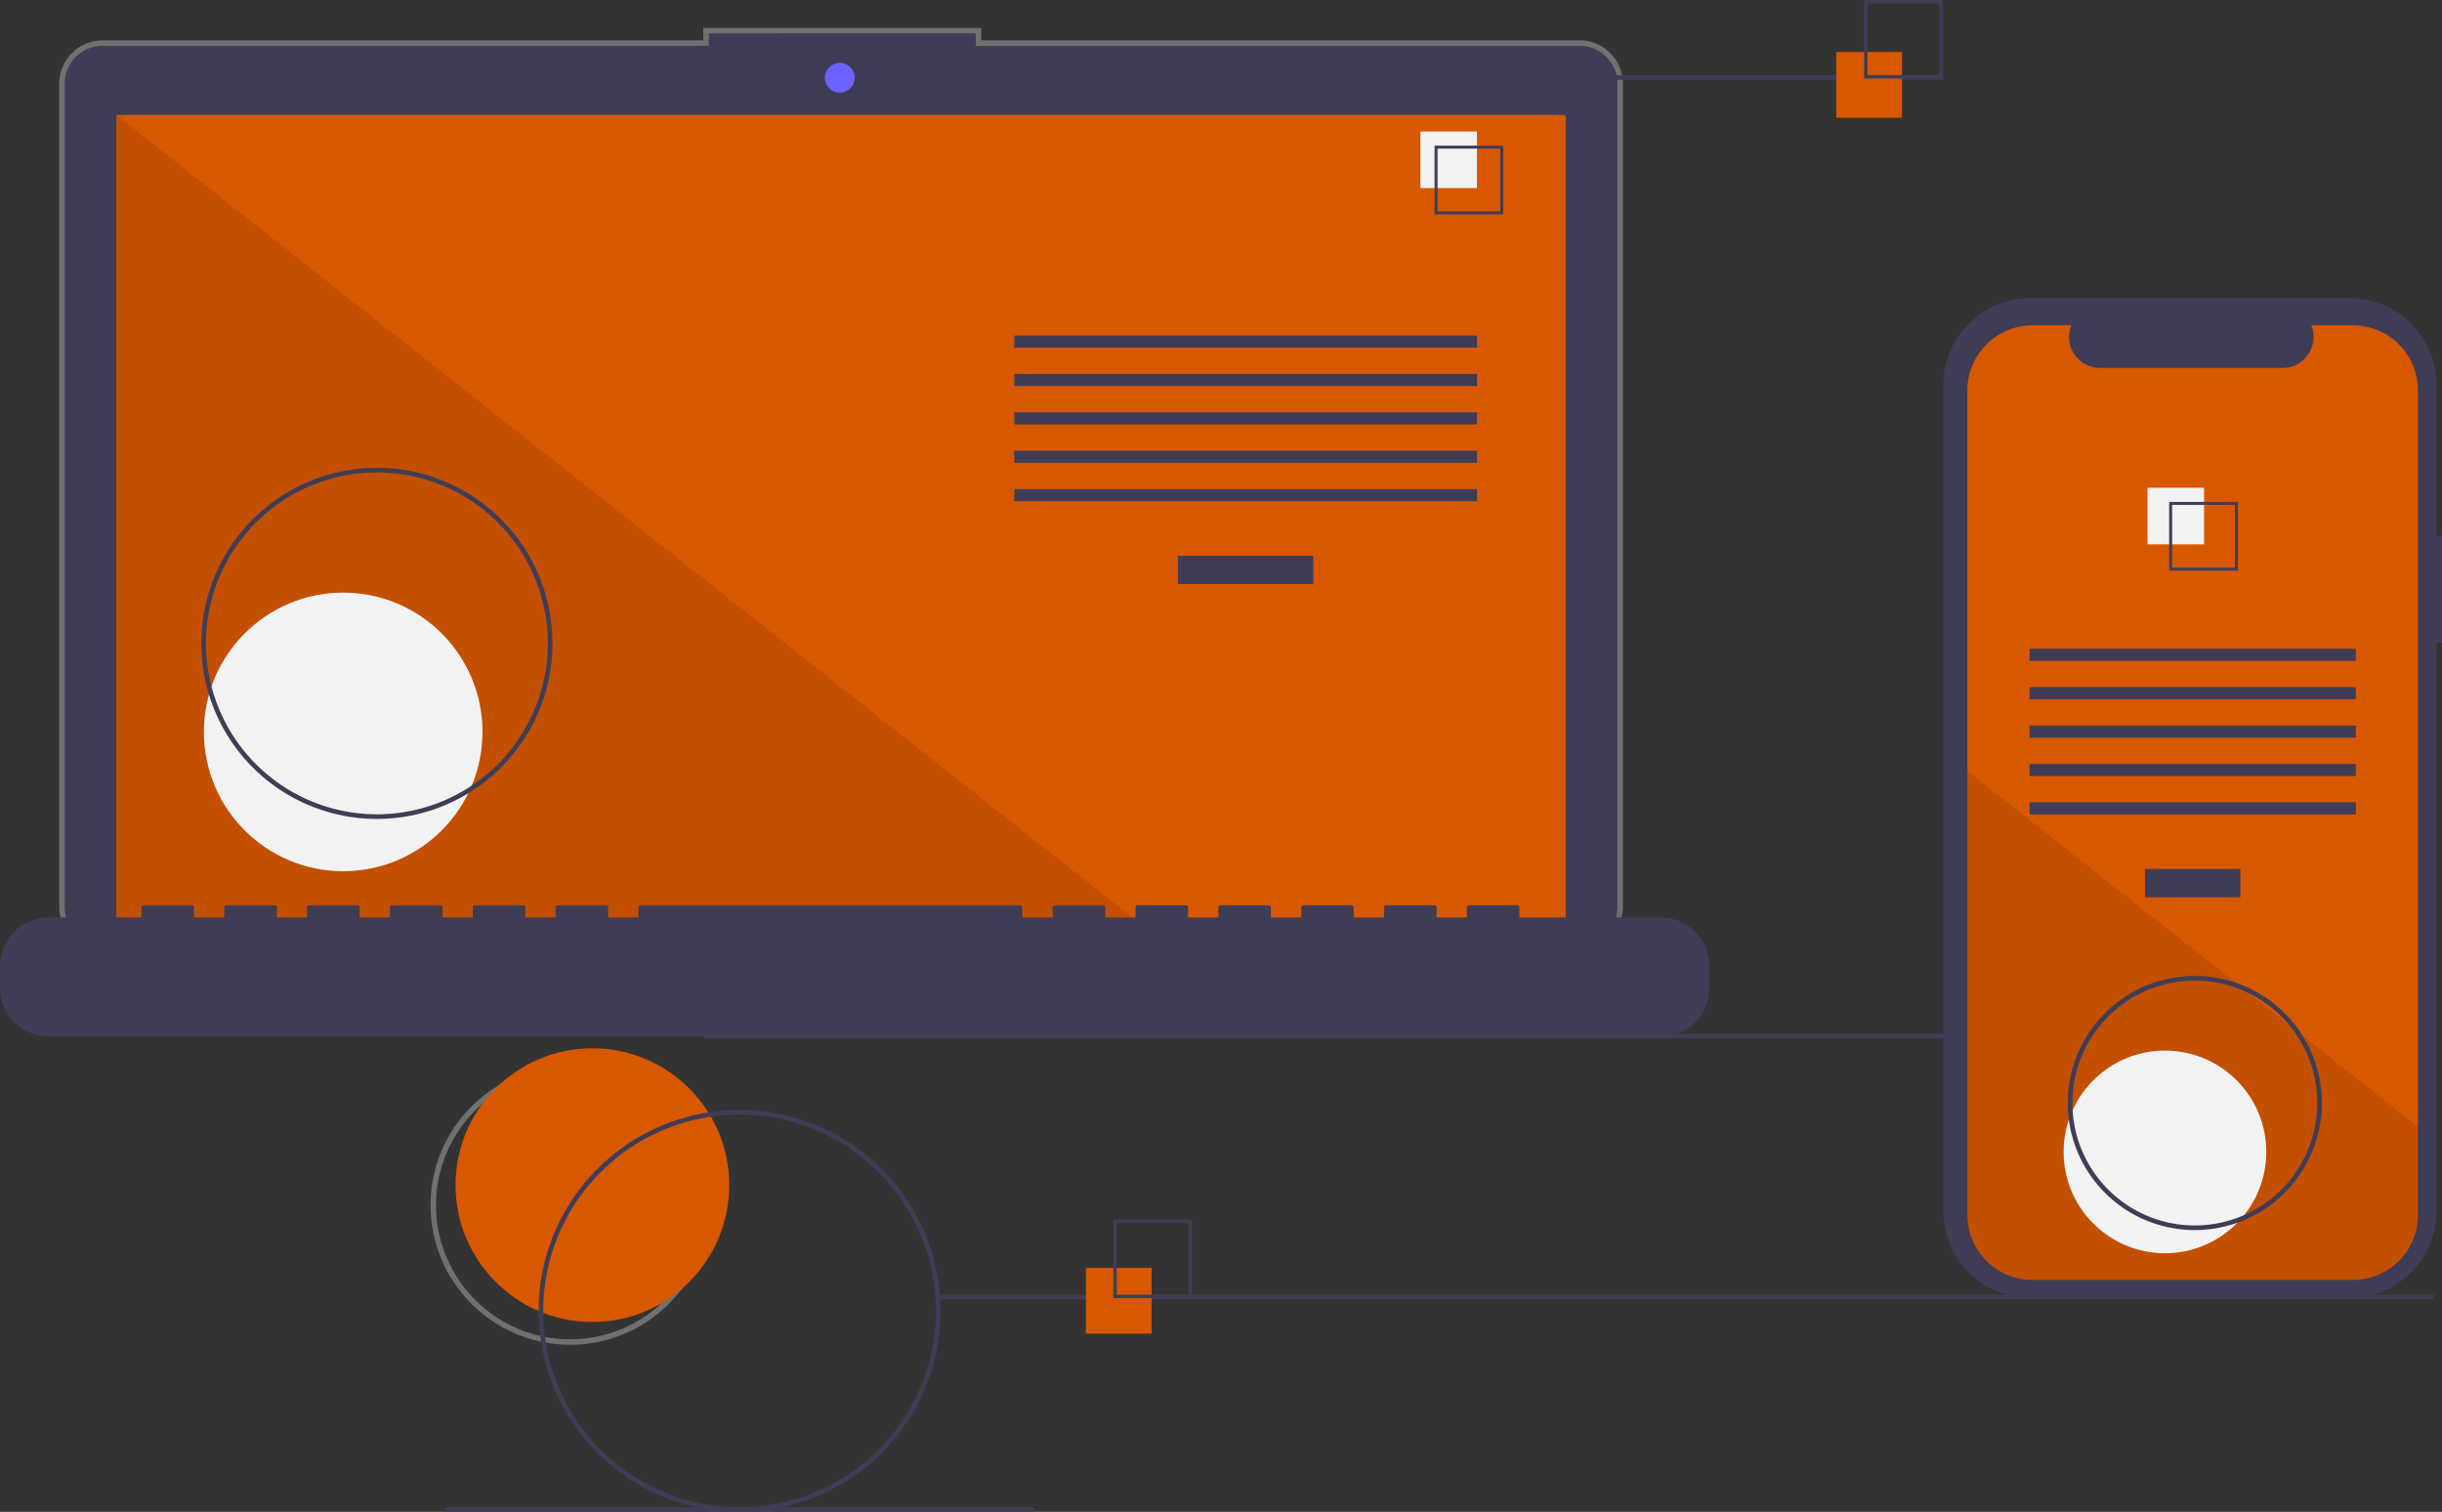 <svg xmlns="http://www.w3.org/2000/svg" width="445.848" height="276.044" viewBox="0 0 445.848 276.044">
  <rect x="0" y="0" width="445.848" height="276.044" fill="#333333" stroke="none"/>
  <g id="illustration" transform="translate(0 0)">
    <circle id="Ellipse_1" data-name="Ellipse 1" cx="24.985" cy="24.985" r="24.985" transform="translate(79.111 195.061)" fill="none" stroke="#707070" stroke-width="1"/>
    <circle id="Ellipse_2" data-name="Ellipse 2" cx="24.985" cy="24.985" r="24.985" transform="translate(83.173 191.405)" fill="#d85800"/>
    <rect id="Rectangle_1" data-name="Rectangle 1" width="309.132" height="0.843" transform="translate(128.28 188.744)" fill="#3f3d56"/>
    <path id="Path_10" data-name="Path 10" d="M334.3,138.28H224.576v-2.261H174.823v2.261H64.648a7.422,7.422,0,0,0-7.422,7.422V295.946a7.422,7.422,0,0,0,7.422,7.422H334.3a7.422,7.422,0,0,0,7.422-7.422V145.7a7.422,7.422,0,0,0-7.422-7.422Z" transform="translate(-45.919 -130.414)" fill="#3f3d56" stroke="#707070" stroke-width="1"/>
    <rect id="Rectangle_2" data-name="Rectangle 2" width="264.593" height="149.257" transform="translate(21.258 20.983)" fill="#d85800"/>
    <circle id="Ellipse_3" data-name="Ellipse 3" cx="2.714" cy="2.714" r="2.714" transform="translate(150.614 11.484)" fill="#6c63ff"/>
    <path id="Path_11" data-name="Path 11" d="M239.33,199.011H50.406V49.754Z" transform="translate(-29.148 -28.771)" opacity="0.1"/>
    <circle id="Ellipse_4" data-name="Ellipse 4" cx="25.433" cy="25.433" r="25.433" transform="translate(37.225 108.204)" fill="#f2f2f2"/>
    <rect id="Rectangle_3" data-name="Rectangle 3" width="24.716" height="5.165" transform="translate(215.065 101.478)" fill="#3f3d56"/>
    <rect id="Rectangle_4" data-name="Rectangle 4" width="84.476" height="2.213" transform="translate(185.185 61.269)" fill="#3f3d56"/>
    <rect id="Rectangle_5" data-name="Rectangle 5" width="84.476" height="2.213" transform="translate(185.185 68.278)" fill="#3f3d56"/>
    <rect id="Rectangle_6" data-name="Rectangle 6" width="84.476" height="2.213" transform="translate(185.185 75.287)" fill="#3f3d56"/>
    <rect id="Rectangle_7" data-name="Rectangle 7" width="84.476" height="2.213" transform="translate(185.185 82.296)" fill="#3f3d56"/>
    <rect id="Rectangle_8" data-name="Rectangle 8" width="84.476" height="2.213" transform="translate(185.185 89.305)" fill="#3f3d56"/>
    <rect id="Rectangle_9" data-name="Rectangle 9" width="10.329" height="10.329" transform="translate(259.332 24.011)" fill="#f2f2f2"/>
    <path id="Path_12" data-name="Path 12" d="M664,198.327H651.455V185.785H664Zm-12-.545h11.452V186.33H652Z" transform="translate(-389.541 -159.192)" fill="#3f3d56"/>
    <path id="Path_13" data-name="Path 13" d="M333.645,516.9H307.822v-1.861a.369.369,0,0,0-.369-.369H298.6a.369.369,0,0,0-.369.369V516.9H292.7v-1.861a.369.369,0,0,0-.369-.369h-8.853a.369.369,0,0,0-.369.369V516.9h-5.533v-1.861a.369.369,0,0,0-.369-.369h-8.854a.369.369,0,0,0-.369.369v1.86h-5.533v-1.861a.369.369,0,0,0-.369-.369h-8.854a.369.369,0,0,0-.369.369V516.9h-5.533v-1.861a.369.369,0,0,0-.369-.369H238.1a.369.369,0,0,0-.369.369V516.9H232.2v-1.861a.369.369,0,0,0-.369-.369h-8.853a.369.369,0,0,0-.369.369V516.9h-5.533v-1.861a.369.369,0,0,0-.369-.369H147.354a.369.369,0,0,0-.369.369V516.9h-5.533v-1.861a.369.369,0,0,0-.369-.369h-8.854a.369.369,0,0,0-.369.369V516.9h-5.533v-1.861a.369.369,0,0,0-.369-.369H117.1a.369.369,0,0,0-.369.369V516.9H111.2v-1.861a.369.369,0,0,0-.369-.369H101.98a.369.369,0,0,0-.369.369V516.9H96.078v-1.861a.369.369,0,0,0-.369-.369H86.855a.369.369,0,0,0-.369.369V516.9H80.953v-1.861a.369.369,0,0,0-.369-.369H71.73a.369.369,0,0,0-.369.369V516.9H65.828v-1.861a.369.369,0,0,0-.369-.369H56.606a.369.369,0,0,0-.369.369V516.9H39.268a8.853,8.853,0,0,0-8.853,8.853v4a8.853,8.853,0,0,0,8.853,8.853H333.645a8.853,8.853,0,0,0,8.853-8.853v-4a8.853,8.853,0,0,0-8.853-8.853Z" transform="translate(-30.415 -349.377)" fill="#3f3d56"/>
    <path id="Path_14" data-name="Path 14" d="M149.638,389.376a32.052,32.052,0,1,1,32.052-32.052,32.052,32.052,0,0,1-32.052,32.052Zm0-63.26a31.208,31.208,0,1,0,31.208,31.208A31.208,31.208,0,0,0,149.638,326.115Z" transform="translate(-80.823 -239.853)" fill="#3f3d56"/>
    <rect id="Rectangle_10" data-name="Rectangle 10" width="107.542" height="0.843" transform="translate(247.209 13.724)" fill="#3f3d56"/>
    <rect id="Rectangle_11" data-name="Rectangle 11" width="273.132" height="0.843" transform="translate(171.296 236.4)" fill="#3f3d56"/>
    <rect id="Rectangle_12" data-name="Rectangle 12" width="107.542" height="0.843" transform="translate(81.257 275.2)" fill="#3f3d56"/>
    <rect id="Rectangle_13" data-name="Rectangle 13" width="12" height="12" transform="translate(198.257 231.5)" fill="#d85800"/>
    <path id="Path_15" data-name="Path 15" d="M526.754,665.067H512.415V650.728h14.339Zm-13.716-.623H526.13V651.352H513.038Z" transform="translate(-309.139 -428.052)" fill="#3f3d56"/>
    <rect id="Rectangle_14" data-name="Rectangle 14" width="12" height="12" transform="translate(335.257 9.5)" fill="#d85800"/>
    <path id="Path_16" data-name="Path 16" d="M851.754,137.067H837.415V122.728h14.339Zm-13.716-.623H851.13V123.352H838.038Z" transform="translate(-497.075 -122.728)" fill="#3f3d56"/>
    <path id="Path_18" data-name="Path 18" d="M962.763,295.2h-1V267.716a15.905,15.905,0,0,0-15.905-15.905H887.631a15.905,15.905,0,0,0-15.905,15.905V418.479a15.905,15.905,0,0,0,15.905,15.905h58.222a15.905,15.905,0,0,0,15.905-15.905V314.759h1Z" transform="translate(-516.916 -197.373)" fill="#3f3d56"/>
    <path id="Path_19" data-name="Path 19" d="M964.393,275.458V426a11.879,11.879,0,0,1-11.878,11.88h-58.5A11.878,11.878,0,0,1,882.136,426V275.458a11.877,11.877,0,0,1,11.875-11.876h7.1a5.643,5.643,0,0,0,5.225,7.773H939.69a5.642,5.642,0,0,0,5.225-7.773h7.6a11.877,11.877,0,0,1,11.878,11.876Z" transform="translate(-522.935 -204.179)" fill="#d85800"/>
    <rect id="Rectangle_16" data-name="Rectangle 16" width="17.428" height="5.165" transform="translate(391.615 158.664)" fill="#3f3d56"/>
    <rect id="Rectangle_17" data-name="Rectangle 17" width="59.566" height="2.213" transform="translate(370.545 118.455)" fill="#3f3d56"/>
    <rect id="Rectangle_18" data-name="Rectangle 18" width="59.566" height="2.213" transform="translate(370.545 125.463)" fill="#3f3d56"/>
    <rect id="Rectangle_19" data-name="Rectangle 19" width="59.566" height="2.213" transform="translate(370.545 132.473)" fill="#3f3d56"/>
    <rect id="Rectangle_20" data-name="Rectangle 20" width="59.566" height="2.213" transform="translate(370.545 139.481)" fill="#3f3d56"/>
    <rect id="Rectangle_21" data-name="Rectangle 21" width="59.566" height="2.213" transform="translate(370.545 146.49)" fill="#3f3d56"/>
    <rect id="Rectangle_22" data-name="Rectangle 22" width="10.329" height="10.329" transform="translate(392.08 89.061)" fill="#f2f2f2"/>
    <path id="Path_20" data-name="Path 20" d="M969.474,340.032v12.542h12.542V340.032Zm12,12H970.018V340.576h11.454Z" transform="translate(-573.44 -248.388)" fill="#3f3d56"/>
    <path id="Path_21" data-name="Path 21" d="M964.393,521.477v16.077a11.879,11.879,0,0,1-11.878,11.88h-58.5a11.878,11.878,0,0,1-11.876-11.878V456.492l49.288,38.939.844.666,9.168,7.241.856.679Z" transform="translate(-522.935 -315.732)" opacity="0.1"/>
    <circle id="Ellipse_5" data-name="Ellipse 5" cx="18.501" cy="18.501" r="18.501" transform="translate(376.767 191.821)" fill="#f2f2f2"/>
    <path id="Path_22" data-name="Path 22" d="M300.277,676.654a36.691,36.691,0,1,1,36.691-36.691A36.691,36.691,0,0,1,300.277,676.654Zm0-72.538a35.847,35.847,0,1,0,35.847,35.847,35.847,35.847,0,0,0-35.847-35.847Z" transform="translate(-165.249 -400.61)" fill="#3f3d56"/>
    <path id="Path_23" data-name="Path 23" d="M948.781,591.663a23.2,23.2,0,1,1,23.2-23.2A23.2,23.2,0,0,1,948.781,591.663Zm0-45.547a22.352,22.352,0,1,0,22.352,22.352,22.352,22.352,0,0,0-22.352-22.352Z" transform="translate(-548.061 -367.071)" fill="#3f3d56"/>
  </g>
</svg>
